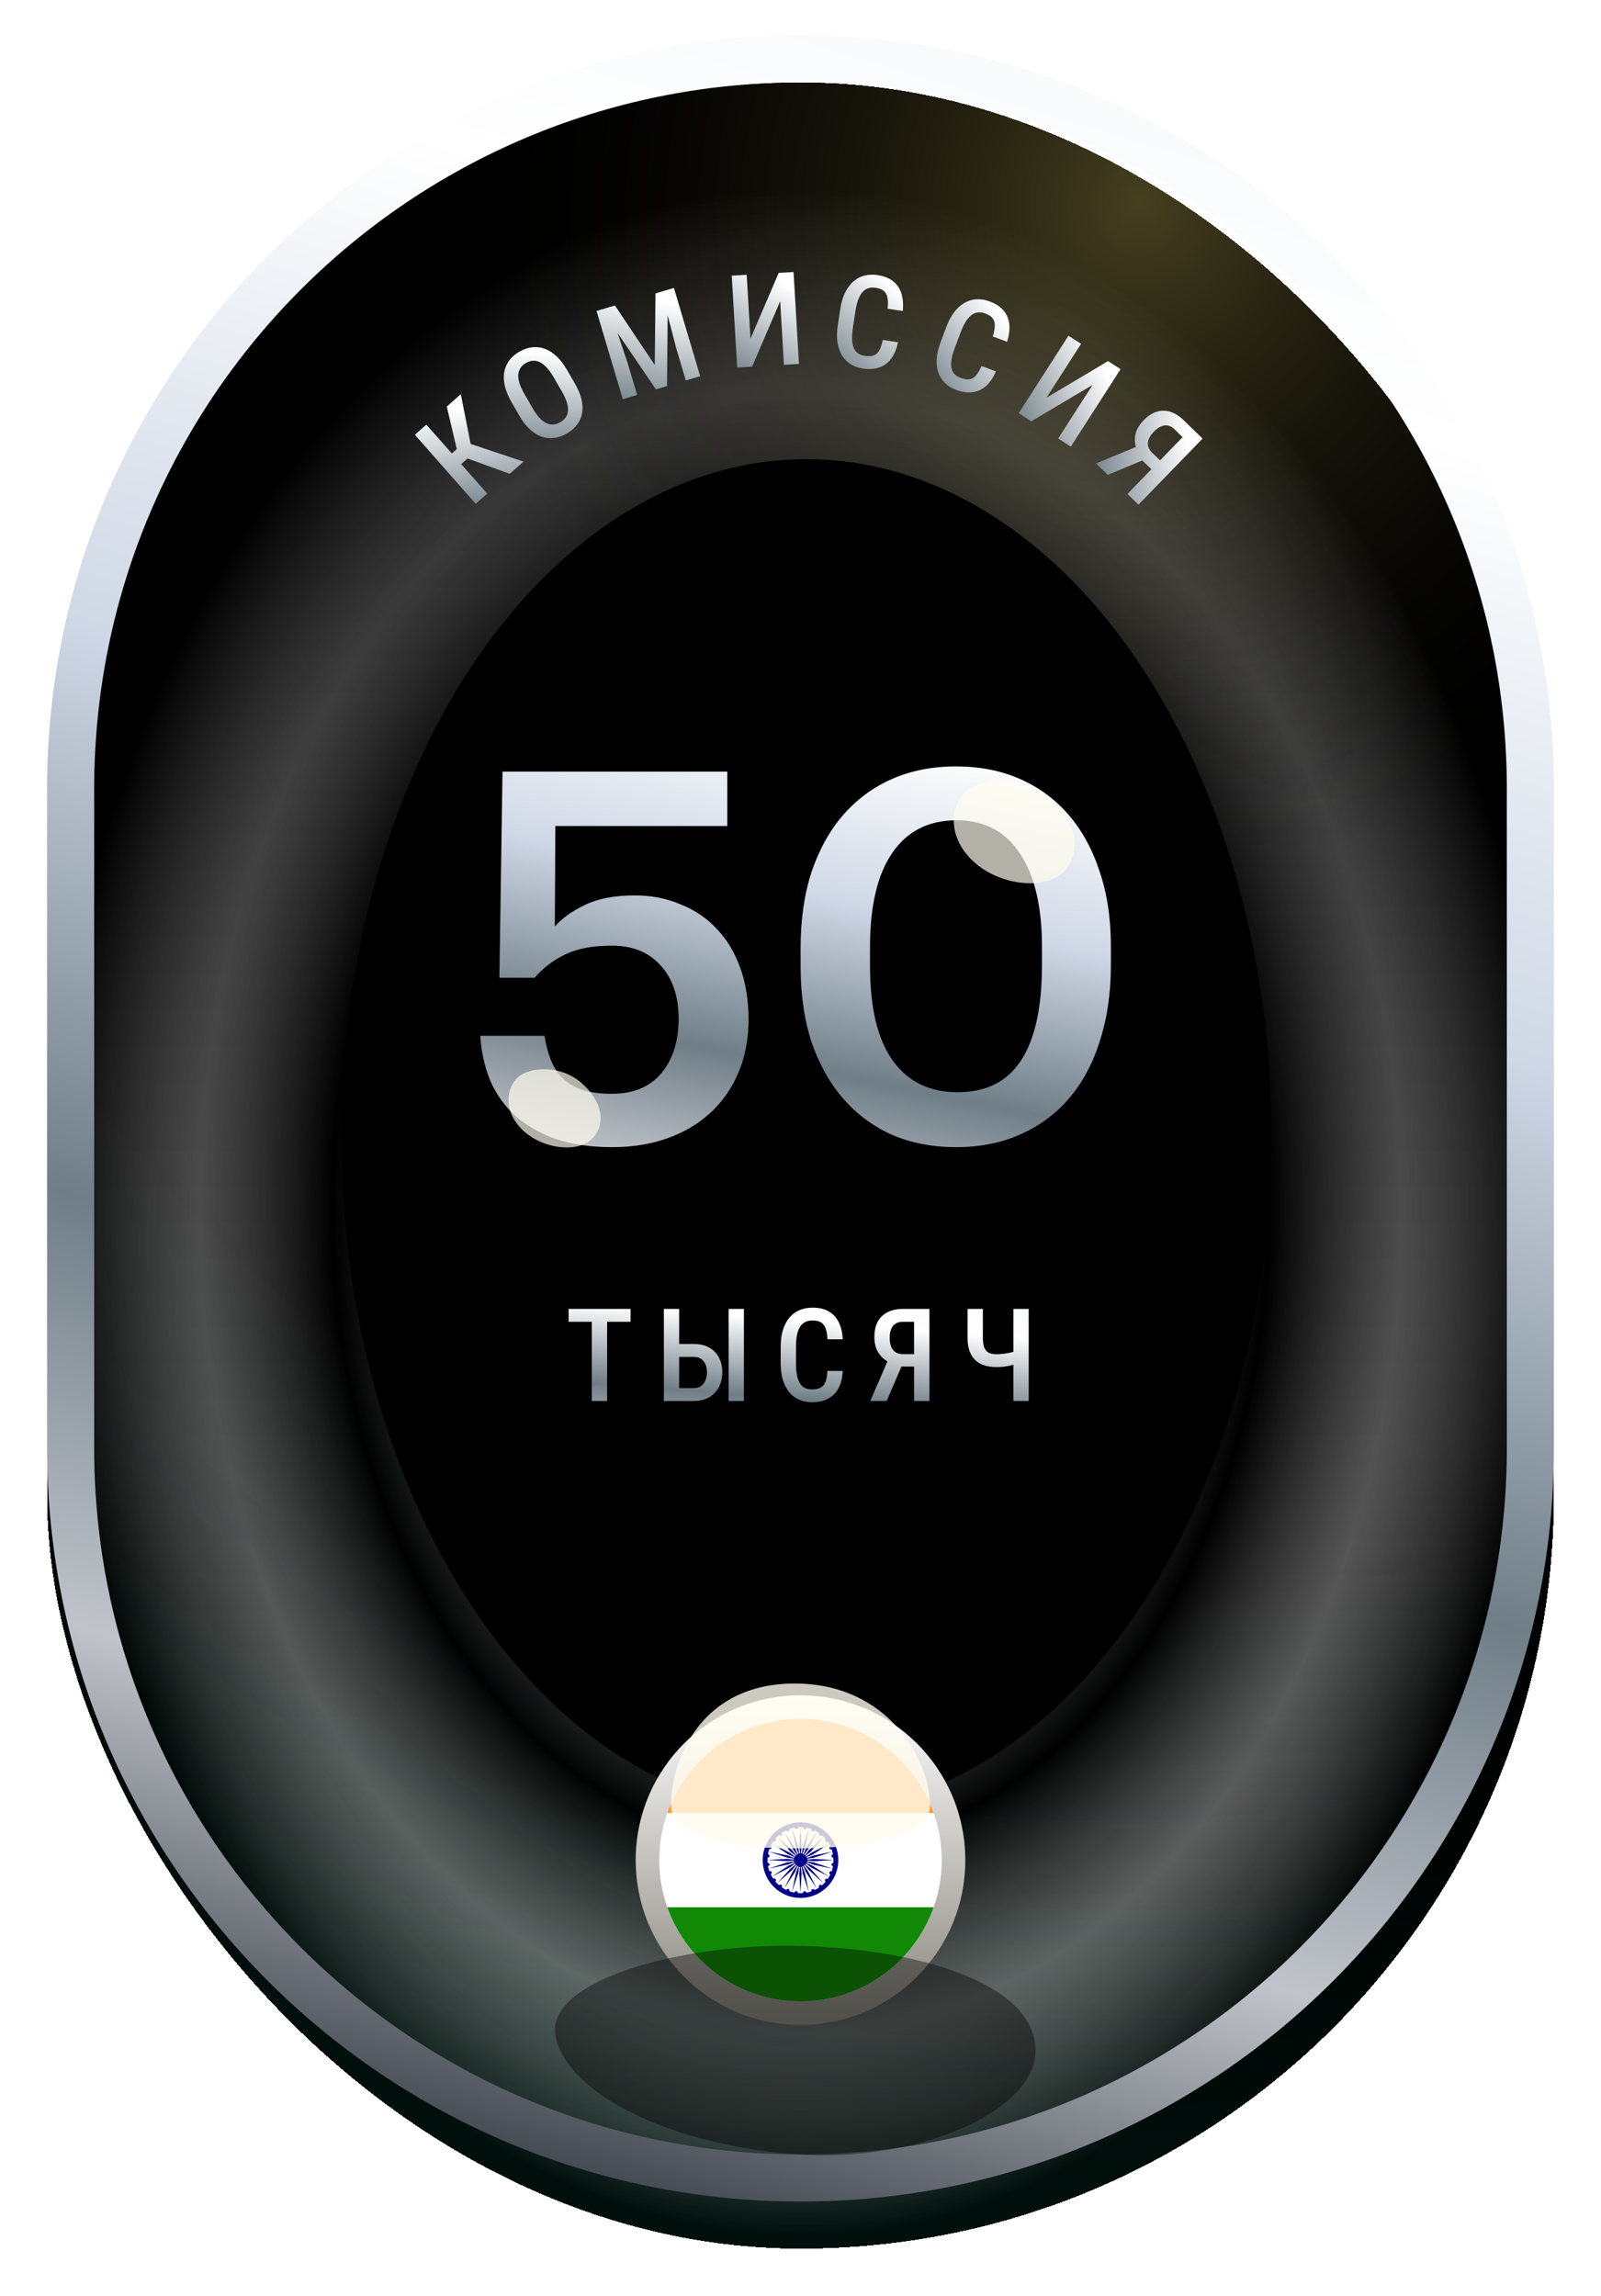 <svg width="136" height="195" viewBox="0 0 136 195" fill="none" xmlns="http://www.w3.org/2000/svg">
<g filter="url(#filter0_d_6897_101954)">
<rect x="4" y="3" width="128" height="184" rx="64" fill="url(#paint0_angular_6897_101954)" style="mix-blend-mode:screen" shape-rendering="crispEdges"/>
<rect x="4" y="3" width="128" height="184" rx="64" fill="url(#paint1_linear_6897_101954)" shape-rendering="crispEdges"/>
<rect x="4" y="3" width="128" height="184" rx="64" fill="url(#paint2_radial_6897_101954)" shape-rendering="crispEdges"/>
</g>
<g filter="url(#filter1_d_6897_101954)">
<path fill-rule="evenodd" clip-rule="evenodd" d="M128 123V67C128 33.863 101.137 7 68 7C34.863 7 8 33.863 8 67V123C8 156.137 34.863 183 68 183C101.137 183 128 156.137 128 123ZM68 3C32.654 3 4 31.654 4 67V123C4 158.346 32.654 187 68 187C103.346 187 132 158.346 132 123V67C132 31.654 103.346 3 68 3Z" fill="url(#paint3_linear_6897_101954)"/>
</g>
<g filter="url(#filter2_d_6897_101954)">
<path d="M36.217 36.067L41.391 41.931L40.412 42.794L35.238 36.93L36.217 36.067ZM39.145 33.483L40.148 38.565L38.895 39.671L37.958 38.893L38.804 38.147L37.953 34.535L39.145 33.483ZM43.3 40.246L39.486 38.863L39.418 37.519L44.472 39.212L43.3 40.246Z" fill="url(#paint4_linear_6897_101954)"/>
<path d="M48.171 31.431L48.838 32.584C49.114 33.061 49.3 33.512 49.397 33.936C49.496 34.358 49.512 34.75 49.444 35.112C49.378 35.469 49.234 35.792 49.012 36.082C48.794 36.369 48.506 36.616 48.15 36.822C47.797 37.027 47.439 37.153 47.078 37.2C46.72 37.246 46.366 37.211 46.017 37.094C45.67 36.972 45.335 36.765 45.012 36.471C44.693 36.176 44.395 35.79 44.119 35.313L43.452 34.16C43.172 33.676 42.983 33.221 42.885 32.794C42.785 32.363 42.769 31.966 42.835 31.601C42.904 31.234 43.047 30.905 43.263 30.614C43.483 30.322 43.768 30.074 44.118 29.872C44.475 29.666 44.833 29.541 45.193 29.499C45.556 29.454 45.912 29.494 46.261 29.619C46.611 29.744 46.947 29.957 47.27 30.258C47.591 30.556 47.892 30.947 48.171 31.431ZM47.718 33.232L47.045 32.069C46.846 31.725 46.648 31.447 46.451 31.234C46.255 31.017 46.059 30.861 45.864 30.767C45.667 30.67 45.47 30.629 45.272 30.644C45.075 30.654 44.876 30.718 44.675 30.834C44.479 30.947 44.327 31.087 44.217 31.254C44.108 31.417 44.045 31.608 44.028 31.829C44.012 32.045 44.048 32.293 44.135 32.573C44.224 32.849 44.368 33.158 44.567 33.502L45.239 34.665C45.435 35.003 45.631 35.278 45.829 35.491C46.024 35.7 46.219 35.852 46.414 35.946C46.611 36.035 46.808 36.072 47.006 36.057C47.204 36.041 47.401 35.977 47.596 35.864C47.794 35.75 47.95 35.61 48.062 35.446C48.173 35.282 48.237 35.095 48.251 34.884C48.267 34.668 48.231 34.424 48.144 34.151C48.055 33.876 47.913 33.57 47.718 33.232Z" fill="url(#paint5_linear_6897_101954)"/>
<path d="M51.1 26.287L52.238 25.948L55.621 31.011L55.682 24.924L56.737 24.61L56.661 32.792L55.719 33.072L51.1 26.287ZM50.673 26.414L51.723 26.101L53.313 30.823L54.123 33.547L52.903 33.91L50.673 26.414ZM56.192 24.772L57.247 24.458L59.477 31.954L58.257 32.317L57.447 29.593L56.192 24.772Z" fill="url(#paint6_linear_6897_101954)"/>
<path d="M63.75 28.77L66.148 23.178L67.408 23.104L67.869 30.911L66.593 30.986L66.274 25.587L63.891 31.146L62.62 31.221L62.159 23.414L63.43 23.339L63.75 28.77Z" fill="url(#paint7_linear_6897_101954)"/>
<path d="M74.991 28.875L76.276 29.072C76.165 29.627 75.979 30.086 75.717 30.448C75.456 30.806 75.12 31.059 74.71 31.206C74.303 31.354 73.829 31.386 73.287 31.303C72.877 31.24 72.52 31.109 72.217 30.911C71.918 30.713 71.677 30.456 71.493 30.142C71.31 29.824 71.189 29.453 71.132 29.027C71.077 28.602 71.09 28.131 71.169 27.614L71.379 26.245C71.458 25.728 71.589 25.275 71.772 24.887C71.958 24.499 72.188 24.181 72.462 23.933C72.735 23.685 73.047 23.514 73.399 23.419C73.754 23.322 74.141 23.305 74.559 23.369C75.093 23.451 75.527 23.622 75.86 23.884C76.193 24.145 76.428 24.489 76.566 24.916C76.703 25.342 76.744 25.843 76.688 26.418L75.404 26.221C75.445 25.832 75.439 25.516 75.386 25.273C75.337 25.026 75.232 24.838 75.07 24.708C74.913 24.579 74.687 24.492 74.393 24.447C74.149 24.409 73.931 24.423 73.74 24.488C73.553 24.553 73.388 24.669 73.247 24.836C73.109 25 72.991 25.215 72.892 25.483C72.797 25.747 72.722 26.063 72.665 26.431L72.454 27.811C72.399 28.166 72.374 28.482 72.379 28.762C72.383 29.041 72.421 29.285 72.495 29.491C72.569 29.695 72.683 29.859 72.838 29.984C72.993 30.106 73.198 30.186 73.453 30.225C73.757 30.272 74.007 30.261 74.202 30.194C74.401 30.126 74.562 29.986 74.685 29.773C74.808 29.56 74.91 29.261 74.991 28.875Z" fill="url(#paint8_linear_6897_101954)"/>
<path d="M83.38 31.089L84.597 31.546C84.375 32.067 84.098 32.477 83.768 32.778C83.438 33.075 83.058 33.253 82.626 33.313C82.198 33.374 81.727 33.309 81.214 33.116C80.825 32.97 80.503 32.769 80.247 32.512C79.995 32.257 79.811 31.957 79.696 31.611C79.582 31.263 79.541 30.874 79.571 30.446C79.605 30.019 79.714 29.561 79.898 29.071L80.385 27.774C80.568 27.284 80.79 26.868 81.048 26.525C81.31 26.184 81.6 25.92 81.919 25.733C82.238 25.547 82.579 25.444 82.942 25.423C83.31 25.401 83.692 25.463 84.087 25.612C84.593 25.802 84.983 26.059 85.255 26.383C85.527 26.707 85.687 27.092 85.734 27.538C85.781 27.984 85.718 28.482 85.546 29.033L84.329 28.577C84.449 28.205 84.508 27.894 84.506 27.645C84.509 27.394 84.444 27.188 84.313 27.028C84.185 26.869 83.982 26.737 83.704 26.633C83.473 26.546 83.257 26.515 83.057 26.539C82.86 26.564 82.675 26.644 82.502 26.778C82.334 26.91 82.174 27.097 82.022 27.338C81.875 27.578 81.736 27.872 81.605 28.22L81.115 29.528C80.989 29.863 80.899 30.168 80.846 30.442C80.793 30.717 80.781 30.963 80.81 31.18C80.841 31.395 80.919 31.579 81.044 31.733C81.171 31.884 81.356 32.005 81.597 32.095C81.885 32.203 82.132 32.244 82.337 32.218C82.545 32.193 82.731 32.089 82.896 31.906C83.06 31.723 83.222 31.45 83.38 31.089Z" fill="url(#paint9_linear_6897_101954)"/>
<path d="M88.894 33.782L94.125 30.674L95.187 31.356L90.962 37.937L89.887 37.246L92.808 32.695L87.609 35.784L86.537 35.096L90.762 28.515L91.833 29.203L88.894 33.782Z" fill="url(#paint10_linear_6897_101954)"/>
<path d="M98.073 40.119L96.897 38.978L96.673 38.453C96.441 37.963 96.359 37.487 96.428 37.025C96.497 36.563 96.734 36.124 97.138 35.708C97.497 35.338 97.87 35.093 98.255 34.973C98.644 34.856 99.031 34.858 99.418 34.979C99.807 35.103 100.179 35.336 100.533 35.681L102.156 37.256L96.707 42.866L95.771 41.957L100.456 37.133L99.77 36.467C99.498 36.202 99.211 36.094 98.911 36.141C98.612 36.186 98.316 36.36 98.022 36.663C97.817 36.874 97.672 37.083 97.587 37.289C97.504 37.498 97.485 37.702 97.531 37.901C97.579 38.098 97.696 38.286 97.881 38.466L98.806 39.364L98.073 40.119ZM97.644 38.857L94.103 40.337L93.101 39.364L96.657 37.899L97.644 38.857Z" fill="url(#paint11_linear_6897_101954)"/>
</g>
<g filter="url(#filter3_f_6897_101954)">
<ellipse cx="68.5" cy="96.5" rx="39.5" ry="57.5" fill="black"/>
</g>
<g filter="url(#filter4_d_6897_101954)">
<path d="M52.015 97.44C50.167 97.44 48.553 97.205 47.175 96.736C45.825 96.237 44.681 95.577 43.743 94.756C42.833 93.905 42.129 92.908 41.631 91.764C41.161 90.591 40.883 89.329 40.795 87.98H46.251C46.368 88.713 46.544 89.388 46.779 90.004C47.013 90.591 47.336 91.104 47.747 91.544C48.187 91.984 48.744 92.321 49.419 92.556C50.093 92.791 50.944 92.908 51.971 92.908C53.789 92.908 55.183 92.336 56.151 91.192C57.148 90.019 57.647 88.464 57.647 86.528C57.647 84.621 57.133 83.111 56.107 81.996C55.109 80.881 53.731 80.324 51.971 80.324C50.357 80.324 49.037 80.573 48.011 81.072C46.984 81.571 46.119 82.231 45.415 83.052H42.423L42.687 65.54H61.783V70.16H47.175L47.131 78.696C47.747 77.992 48.612 77.376 49.727 76.848C50.841 76.32 52.235 76.056 53.907 76.056C55.315 76.056 56.605 76.305 57.779 76.804C58.981 77.273 60.008 77.963 60.859 78.872C61.739 79.781 62.413 80.896 62.883 82.216C63.352 83.507 63.587 84.973 63.587 86.616C63.587 88.288 63.293 89.799 62.707 91.148C62.149 92.468 61.357 93.597 60.331 94.536C59.304 95.475 58.087 96.193 56.679 96.692C55.271 97.191 53.716 97.44 52.015 97.44ZM81.341 92.776C83.776 92.776 85.58 91.867 86.753 90.048C87.927 88.229 88.513 85.531 88.513 81.952V80.412C88.513 77.039 87.897 74.413 86.665 72.536C85.433 70.629 83.629 69.676 81.253 69.676C78.877 69.676 77.059 70.6 75.797 72.448C74.536 74.267 73.905 76.936 73.905 80.456V82.04C73.905 85.619 74.551 88.303 75.841 90.092C77.132 91.881 78.965 92.776 81.341 92.776ZM81.209 97.44C79.215 97.44 77.396 97.088 75.753 96.384C74.14 95.651 72.761 94.624 71.617 93.304C70.473 91.984 69.579 90.385 68.933 88.508C68.317 86.601 68.009 84.46 68.009 82.084V80.5C68.009 78.124 68.317 75.983 68.933 74.076C69.579 72.169 70.473 70.556 71.617 69.236C72.791 67.887 74.184 66.86 75.797 66.156C77.411 65.452 79.215 65.1 81.209 65.1C83.204 65.1 85.008 65.452 86.621 66.156C88.235 66.86 89.613 67.872 90.757 69.192C91.901 70.512 92.781 72.111 93.397 73.988C94.043 75.865 94.365 77.992 94.365 80.368V81.952C94.365 84.328 94.057 86.469 93.441 88.376C92.855 90.283 91.989 91.911 90.845 93.26C89.731 94.58 88.352 95.607 86.709 96.34C85.096 97.073 83.263 97.44 81.209 97.44Z" fill="url(#paint12_linear_6897_101954)"/>
</g>
<g filter="url(#filter5_d_6897_101954)">
<path d="M51.572 111.18V119H50.272V111.18H51.572ZM53.564 111.18V112.275H48.3V111.18H53.564ZM57.322 114.161H58.939C59.444 114.161 59.877 114.261 60.239 114.461C60.6 114.662 60.876 114.941 61.066 115.299C61.259 115.657 61.356 116.078 61.356 116.562C61.356 116.92 61.3 117.247 61.189 117.544C61.082 117.842 60.923 118.099 60.711 118.318C60.504 118.536 60.251 118.705 59.954 118.823C59.657 118.941 59.319 119 58.939 119H56.393V111.18H57.693V117.91H58.939C59.197 117.91 59.406 117.847 59.567 117.722C59.732 117.593 59.854 117.426 59.933 117.222C60.015 117.014 60.056 116.791 60.056 116.551C60.056 116.311 60.015 116.094 59.933 115.901C59.854 115.704 59.732 115.548 59.567 115.434C59.406 115.315 59.197 115.256 58.939 115.256H57.322V114.161ZM63.193 111.18V119H61.893V111.18H63.193ZM70.286 116.449H71.586C71.561 117.014 71.447 117.496 71.242 117.894C71.038 118.287 70.745 118.588 70.362 118.796C69.982 119.004 69.518 119.107 68.97 119.107C68.555 119.107 68.183 119.032 67.853 118.882C67.527 118.731 67.25 118.515 67.021 118.232C66.792 117.945 66.616 117.596 66.494 117.185C66.376 116.773 66.317 116.306 66.317 115.783V114.397C66.317 113.874 66.378 113.407 66.5 112.995C66.625 112.583 66.804 112.234 67.037 111.948C67.27 111.661 67.552 111.445 67.885 111.298C68.222 111.147 68.602 111.072 69.024 111.072C69.565 111.072 70.02 111.176 70.388 111.384C70.757 111.591 71.042 111.896 71.242 112.297C71.443 112.698 71.559 113.187 71.591 113.763H70.292C70.274 113.373 70.22 113.061 70.131 112.829C70.045 112.592 69.912 112.422 69.733 112.318C69.558 112.215 69.321 112.163 69.024 112.163C68.777 112.163 68.564 112.209 68.385 112.302C68.21 112.395 68.064 112.535 67.95 112.721C67.839 112.904 67.755 113.135 67.698 113.414C67.644 113.69 67.617 114.014 67.617 114.386V115.783C67.617 116.141 67.64 116.458 67.687 116.733C67.733 117.009 67.808 117.244 67.912 117.437C68.016 117.627 68.154 117.772 68.326 117.872C68.498 117.969 68.713 118.017 68.97 118.017C69.278 118.017 69.524 117.969 69.706 117.872C69.892 117.775 70.03 117.612 70.12 117.383C70.209 117.154 70.265 116.843 70.286 116.449ZM78.019 116.078H76.381L75.855 115.858C75.346 115.668 74.956 115.383 74.684 115.004C74.411 114.624 74.275 114.145 74.275 113.564C74.275 113.049 74.372 112.614 74.565 112.259C74.762 111.905 75.042 111.636 75.403 111.454C75.769 111.271 76.198 111.18 76.692 111.18H78.954V119H77.648V112.275H76.692C76.313 112.275 76.032 112.397 75.849 112.641C75.666 112.881 75.575 113.212 75.575 113.634C75.575 113.928 75.616 114.179 75.699 114.386C75.785 114.594 75.913 114.753 76.085 114.864C76.257 114.972 76.472 115.025 76.73 115.025H78.019V116.078ZM76.832 115.471L75.323 119H73.926L75.457 115.471H76.832ZM82.191 111.18H83.49V113.602C83.49 113.971 83.532 114.259 83.614 114.467C83.7 114.674 83.829 114.821 84.001 114.907C84.173 114.99 84.387 115.031 84.645 115.031C84.778 115.031 84.919 115.024 85.07 115.009C85.224 114.995 85.377 114.975 85.531 114.95C85.689 114.922 85.838 114.889 85.977 114.854C86.121 114.814 86.249 114.773 86.364 114.73V115.82C86.253 115.863 86.129 115.904 85.993 115.944C85.857 115.983 85.714 116.017 85.564 116.046C85.417 116.071 85.265 116.091 85.107 116.105C84.953 116.116 84.799 116.121 84.645 116.121C84.144 116.121 83.709 116.037 83.34 115.869C82.975 115.697 82.692 115.425 82.491 115.052C82.291 114.68 82.191 114.196 82.191 113.602V111.18ZM86.085 111.18H87.385V119H86.085V111.18Z" fill="url(#paint13_linear_6897_101954)"/>
</g>
<g filter="url(#filter6_d_6897_101954)">
<circle cx="68" cy="157" r="14" fill="url(#paint14_linear_6897_101954)"/>
</g>
<g clip-path="url(#clip0_6897_101954)" filter="url(#filter7_i_6897_101954)">
<path d="M80 157C80 158.402 79.756 159.747 79.316 161.003C77.661 165.658 73.217 169 68 169C62.783 169 58.339 165.658 56.684 161.003C56.244 159.747 56 158.402 56 157C56 155.599 56.244 154.253 56.684 152.997C58.339 148.342 62.783 145 68 145C73.217 145 77.661 148.342 79.316 152.997C79.756 154.253 80 155.599 80 157Z" fill="white"/>
<path d="M79.316 152.997H56.684C58.339 148.342 62.783 145 68 145C73.217 145 77.661 148.342 79.316 152.997Z" fill="#FF9933"/>
<path d="M79.316 161.003C77.661 165.658 73.217 169 68 169C62.783 169 58.339 165.658 56.684 161.003H79.316Z" fill="#128807"/>
<path d="M68.427 157.361L68.436 157.357L68.441 157.352L68.45 157.342C68.455 157.338 68.455 157.333 68.455 157.333L68.464 157.324L68.469 157.319C68.469 157.319 68.473 157.314 68.478 157.31L68.483 157.305L68.919 157.638L70.433 158.402L69.017 157.469L68.516 157.258L68.52 157.253L68.525 157.244C68.525 157.244 68.53 157.239 68.53 157.235L68.534 157.225C68.534 157.225 68.539 157.221 68.539 157.216L68.544 157.207L68.548 157.197L68.553 157.188L68.558 157.178C68.558 157.174 68.558 157.174 68.558 157.174L69.064 157.38L70.723 157.727L69.116 157.192L68.577 157.117L68.581 157.113V157.103C68.581 157.099 68.586 157.099 68.586 157.099V157.089L68.591 157.08C68.591 157.075 68.591 157.075 68.591 157.075L68.595 157.066V157.047C68.595 157.042 68.595 157.038 68.595 157.038V157.028L69.139 157.094L70.831 156.996L69.139 156.897L68.595 156.963V156.958C68.595 156.953 68.595 156.949 68.595 156.949V156.939L68.591 156.93C68.591 156.925 68.591 156.925 68.591 156.925L68.586 156.911V156.907C68.586 156.902 68.581 156.897 68.581 156.897V156.888L68.577 156.878L69.116 156.803L70.723 156.274L69.064 156.621L68.558 156.827V156.822L68.553 156.813L68.548 156.803C68.548 156.799 68.548 156.799 68.548 156.799L68.544 156.789C68.539 156.785 68.539 156.78 68.539 156.78C68.534 156.775 68.534 156.771 68.534 156.771L68.53 156.761L68.525 156.752L68.52 156.747L69.022 156.536L70.438 155.608L68.923 156.372L68.487 156.7C68.487 156.696 68.483 156.696 68.483 156.696L68.473 156.686L68.469 156.677L68.464 156.672C68.459 156.667 68.459 156.667 68.459 156.667L68.45 156.658L68.445 156.653C68.445 156.653 68.441 156.649 68.436 156.644L68.431 156.635L68.427 156.63L68.858 156.297L69.987 155.032L68.713 156.157L68.375 156.588L68.37 156.583L68.361 156.578L68.356 156.574C68.352 156.569 68.352 156.569 68.352 156.569L68.342 156.56L68.333 156.55L68.328 156.546L68.319 156.541L68.309 156.536L68.305 156.532L68.633 156.096L69.397 154.582L68.464 155.997L68.253 156.499L68.248 156.494C68.244 156.494 68.244 156.489 68.244 156.489L68.234 156.485L68.225 156.48L68.216 156.475L68.206 156.471L68.197 156.466L68.188 156.461L68.178 156.457L68.169 156.452L68.375 155.946L68.722 154.286L68.192 155.894L68.117 156.433H68.112C68.108 156.428 68.103 156.428 68.103 156.428L68.094 156.424C68.094 156.424 68.089 156.424 68.084 156.424L68.075 156.419H68.066H68.061L68.052 156.414H68.042C68.042 156.414 68.037 156.414 68.033 156.414L68.098 155.875L68 154.183L67.902 155.875L67.967 156.414H67.963H67.953L67.944 156.419H67.934H67.925L67.916 156.424H67.906L67.897 156.428C67.897 156.428 67.892 156.428 67.888 156.433H67.883L67.808 155.894L67.278 154.286L67.625 155.946L67.831 156.452L67.822 156.457L67.812 156.461L67.803 156.466L67.794 156.471C67.794 156.471 67.789 156.475 67.784 156.475L67.775 156.48L67.766 156.485L67.761 156.489C67.756 156.494 67.752 156.494 67.752 156.494L67.742 156.499L67.531 155.997L66.603 154.582L67.367 156.096L67.695 156.532C67.691 156.536 67.691 156.536 67.691 156.536L67.681 156.546C67.677 156.546 67.677 156.55 67.677 156.55L67.667 156.555L67.658 156.564L67.648 156.569L67.644 156.574L67.639 156.578L67.63 156.583L67.625 156.588L67.287 156.157L66.027 155.027L67.156 156.292L67.588 156.625L67.583 156.63L67.578 156.639C67.573 156.644 67.573 156.644 67.573 156.644L67.569 156.653L67.559 156.663C67.559 156.663 67.555 156.667 67.555 156.672L67.55 156.677L67.545 156.686L67.536 156.696L67.531 156.7L67.095 156.372L65.581 155.608L66.997 156.536L67.498 156.747C67.498 156.752 67.494 156.752 67.494 156.752L67.489 156.761L67.484 156.771L67.48 156.775L67.475 156.785L67.47 156.794L67.466 156.799L67.461 156.808L67.456 156.817V156.822L66.95 156.616L65.291 156.269L66.903 156.799L67.442 156.874L67.438 156.883V156.892L67.433 156.902V156.907L67.428 156.916V156.925L67.423 156.935V156.944C67.423 156.944 67.423 156.949 67.423 156.953V156.958L66.88 156.892L65.188 156.991L66.88 157.089L67.423 157.024V157.033C67.423 157.033 67.423 157.038 67.423 157.042V157.052L67.428 157.057V157.066L67.433 157.075V157.085C67.433 157.085 67.438 157.089 67.438 157.094V157.103L67.442 157.108L66.903 157.183L65.291 157.717L66.95 157.371L67.456 157.164C67.456 157.164 67.456 157.169 67.456 157.174L67.461 157.183L67.466 157.192L67.47 157.202C67.47 157.207 67.475 157.207 67.475 157.207L67.48 157.221L67.484 157.23C67.484 157.235 67.489 157.235 67.489 157.235L67.494 157.244L67.498 157.249L66.997 157.46L65.581 158.392L67.095 157.628L67.531 157.296L67.536 157.3C67.541 157.305 67.541 157.31 67.541 157.31L67.545 157.319C67.55 157.324 67.55 157.324 67.55 157.324C67.55 157.324 67.555 157.328 67.559 157.333L67.569 157.342L67.573 157.347C67.573 157.347 67.578 157.352 67.583 157.352C67.583 157.352 67.588 157.357 67.588 157.361L67.592 157.366L67.161 157.703L66.031 158.964L67.292 157.839L67.63 157.408C67.634 157.408 67.634 157.413 67.634 157.413C67.639 157.417 67.644 157.417 67.644 157.417L67.653 157.427L67.658 157.432L67.667 157.441L67.677 157.446L67.681 157.45C67.681 157.45 67.686 157.455 67.691 157.455L67.7 157.46L67.705 157.464L67.377 157.9L66.612 159.414L67.541 157.999L67.752 157.497L67.756 157.502C67.761 157.507 67.766 157.507 67.766 157.507L67.77 157.511L67.78 157.516L67.789 157.521C67.794 157.525 67.794 157.525 67.794 157.525L67.803 157.53L67.812 157.535C67.812 157.535 67.817 157.539 67.822 157.539L67.831 157.544L67.625 158.05L67.278 159.71L67.808 158.102L67.883 157.563L67.888 157.567H67.897L67.906 157.572H67.916L67.925 157.577H67.934C67.939 157.582 67.939 157.582 67.939 157.582H67.948H67.958H67.963L67.897 158.125L67.995 159.817L68.094 158.125L68.028 157.582C68.033 157.582 68.033 157.582 68.033 157.582H68.042H68.052C68.052 157.582 68.056 157.582 68.056 157.577H68.066L68.075 157.572C68.08 157.572 68.08 157.572 68.08 157.572L68.089 157.567H68.098L68.103 157.563L68.178 158.102L68.708 159.71L68.361 158.05L68.155 157.544L68.164 157.539C68.169 157.535 68.169 157.535 68.169 157.535L68.178 157.53L68.188 157.525L68.197 157.521L68.206 157.516L68.216 157.511L68.22 157.507L68.23 157.502L68.234 157.497L68.445 157.999L69.378 159.414L68.614 157.9L68.286 157.464L68.291 157.46L68.3 157.455L68.309 157.45C68.314 157.446 68.314 157.446 68.314 157.446L68.323 157.436L68.333 157.427L68.338 157.422L68.342 157.417C68.342 157.417 68.347 157.413 68.352 157.408L68.356 157.403L68.694 157.835L69.955 158.96L68.844 157.713L68.412 157.375L68.417 157.371C68.422 157.366 68.427 157.366 68.427 157.361Z" fill="#000088"/>
<path d="M68 153.789C66.223 153.789 64.789 155.228 64.789 157C64.789 158.772 66.228 160.211 68 160.211C69.772 160.211 71.211 158.772 71.211 157C71.211 155.228 69.777 153.789 68 153.789ZM70.742 157.516L70.761 157.521C70.733 157.671 70.695 157.816 70.644 157.956C70.578 157.928 70.498 157.952 70.466 158.013C70.423 158.083 70.447 158.167 70.517 158.21C70.517 158.21 70.531 158.214 70.536 158.219C70.47 158.355 70.395 158.486 70.311 158.608C70.255 158.561 70.17 158.566 70.119 158.617C70.067 158.669 70.067 158.763 70.119 158.819C70.119 158.819 70.128 158.828 70.133 158.833C70.034 158.95 69.927 159.053 69.814 159.152C69.772 159.096 69.692 159.077 69.627 159.114C69.561 159.156 69.533 159.241 69.575 159.306C69.58 159.316 69.584 159.316 69.584 159.316C69.463 159.41 69.336 159.485 69.195 159.546C69.172 159.48 69.097 159.442 69.027 159.461C68.952 159.485 68.905 159.56 68.928 159.635L68.933 159.653C68.792 159.7 68.647 159.742 68.497 159.771C68.487 159.696 68.431 159.644 68.356 159.644C68.277 159.644 68.216 159.705 68.216 159.785L68.22 159.803C68.145 159.808 68.075 159.813 68 159.813C67.92 159.813 67.845 159.808 67.77 159.803C67.78 159.728 67.737 159.663 67.667 159.644C67.588 159.621 67.513 159.667 67.494 159.742L67.489 159.761C67.339 159.733 67.194 159.696 67.053 159.644C67.081 159.578 67.058 159.503 66.997 159.466C66.927 159.424 66.842 159.452 66.805 159.517C66.8 159.522 66.795 159.531 66.795 159.531C66.659 159.471 66.528 159.396 66.406 159.311C66.448 159.255 66.448 159.175 66.397 159.119C66.341 159.067 66.252 159.067 66.191 159.119C66.191 159.119 66.181 159.128 66.181 159.133C66.069 159.035 65.961 158.927 65.862 158.814C65.919 158.772 65.938 158.692 65.9 158.631C65.858 158.561 65.773 158.538 65.708 158.58C65.698 158.585 65.698 158.589 65.698 158.589C65.605 158.472 65.534 158.341 65.469 158.2C65.534 158.177 65.572 158.102 65.553 158.031C65.534 157.956 65.455 157.91 65.38 157.933C65.37 157.933 65.366 157.938 65.356 157.938C65.309 157.797 65.267 157.652 65.239 157.506C65.314 157.497 65.37 157.441 65.37 157.366C65.37 157.286 65.305 157.225 65.225 157.225C65.225 157.225 65.216 157.225 65.206 157.23C65.202 157.155 65.197 157.085 65.197 157.01C65.197 156.93 65.202 156.855 65.206 156.78C65.277 156.789 65.347 156.747 65.366 156.677C65.384 156.597 65.338 156.522 65.263 156.503L65.234 156.485C65.263 156.335 65.3 156.189 65.352 156.053C65.417 156.081 65.497 156.058 65.53 155.992C65.572 155.927 65.544 155.838 65.478 155.8L65.459 155.791C65.525 155.655 65.6 155.528 65.684 155.402C65.741 155.444 65.825 155.444 65.877 155.392C65.928 155.336 65.928 155.247 65.877 155.191C65.872 155.186 65.867 155.181 65.867 155.181C65.961 155.06 66.069 154.956 66.181 154.858C66.223 154.914 66.303 154.933 66.369 154.896C66.434 154.858 66.463 154.769 66.42 154.703L66.411 154.689C66.533 154.605 66.664 154.53 66.8 154.464C66.823 154.53 66.898 154.567 66.969 154.549C67.044 154.525 67.091 154.45 67.067 154.375C67.067 154.375 67.062 154.361 67.062 154.352C67.203 154.305 67.348 154.263 67.498 154.239C67.508 154.31 67.564 154.366 67.639 154.366C67.719 154.366 67.78 154.3 67.78 154.225C67.78 154.216 67.78 154.211 67.78 154.211C67.85 154.197 67.92 154.197 67.995 154.197C68.075 154.197 68.15 154.202 68.23 154.206C68.22 154.277 68.263 154.342 68.333 154.366C68.412 154.385 68.487 154.338 68.506 154.263C68.506 154.263 68.511 154.249 68.511 154.244C68.661 154.272 68.806 154.31 68.947 154.361C68.919 154.427 68.942 154.506 69.003 154.544C69.073 154.581 69.158 154.558 69.195 154.492L69.205 154.474C69.341 154.539 69.472 154.614 69.594 154.703C69.547 154.755 69.552 154.839 69.603 154.891C69.659 154.947 69.753 154.947 69.805 154.891L69.819 154.877C69.931 154.975 70.039 155.083 70.138 155.196C70.081 155.238 70.062 155.317 70.1 155.383C70.142 155.449 70.227 155.477 70.292 155.435L70.306 155.425C70.391 155.547 70.466 155.678 70.531 155.814C70.466 155.842 70.428 155.913 70.447 155.983C70.47 156.058 70.545 156.105 70.62 156.086L70.639 156.077C70.686 156.217 70.728 156.363 70.756 156.513C70.681 156.522 70.63 156.578 70.63 156.653C70.63 156.733 70.691 156.794 70.77 156.794H70.789C70.794 156.864 70.798 156.935 70.798 157.01C70.798 157.089 70.794 157.164 70.789 157.244C70.714 157.235 70.648 157.277 70.63 157.347C70.62 157.413 70.667 157.492 70.742 157.516Z" fill="#000088"/>
</g>
<g filter="url(#filter8_f_6897_101954)">
<path d="M82.648 73.133C80.347 70.959 80.795 68.309 82.127 67.175C83.46 66.043 86.77 65.828 89.065 67.775C91.359 69.721 91.953 72.195 90.468 73.925C88.983 75.654 84.95 75.307 82.648 73.133Z" fill="#FFFCEE" fill-opacity="0.7"/>
</g>
<g filter="url(#filter9_f_6897_101954)">
<path d="M44.432 96.021C42.676 94.362 43.018 92.34 44.035 91.475C45.051 90.611 47.577 90.447 49.328 91.932C51.08 93.417 51.532 95.306 50.399 96.625C49.266 97.945 46.189 97.68 44.432 96.021Z" fill="#FFFCEE" fill-opacity="0.7"/>
</g>
<g filter="url(#filter10_f_6897_101954)">
<path d="M67.652 182.988C57.149 182.235 48.261 177.948 47.204 173.028C46.147 168.107 58.4 164.953 68.365 165.292C78.329 165.63 87.55 168.498 87.954 173.841C88.358 179.184 78.155 183.74 67.652 182.988Z" fill="black" fill-opacity="0.4"/>
</g>
<g opacity="0.8" filter="url(#filter11_f_6897_101954)">
<path d="M67.5 157C67.5 157 57 157.26 57 153.394C57 149.528 59.5 143 67.5 143C75.5 143 79 149.528 79 153.394C79 157.26 67.5 157 67.5 157Z" fill="#FFFCEE"/>
</g>
<defs>
<filter id="filter0_d_6897_101954" x="0" y="3" width="136" height="192" filterUnits="userSpaceOnUse" color-interpolation-filters="sRGB">
<feFlood flood-opacity="0" result="BackgroundImageFix"/>
<feColorMatrix in="SourceAlpha" type="matrix" values="0 0 0 0 0 0 0 0 0 0 0 0 0 0 0 0 0 0 127 0" result="hardAlpha"/>
<feOffset dy="4"/>
<feGaussianBlur stdDeviation="2"/>
<feComposite in2="hardAlpha" operator="out"/>
<feColorMatrix type="matrix" values="0 0 0 0 0 0 0 0 0 0 0 0 0 0 0 0 0 0 0.25 0"/>
<feBlend mode="normal" in2="BackgroundImageFix" result="effect1_dropShadow_6897_101954"/>
<feBlend mode="normal" in="SourceGraphic" in2="effect1_dropShadow_6897_101954" result="shape"/>
</filter>
<filter id="filter1_d_6897_101954" x="1" y="0" width="134" height="190" filterUnits="userSpaceOnUse" color-interpolation-filters="sRGB">
<feFlood flood-opacity="0" result="BackgroundImageFix"/>
<feColorMatrix in="SourceAlpha" type="matrix" values="0 0 0 0 0 0 0 0 0 0 0 0 0 0 0 0 0 0 127 0" result="hardAlpha"/>
<feOffset/>
<feGaussianBlur stdDeviation="1.5"/>
<feComposite in2="hardAlpha" operator="out"/>
<feColorMatrix type="matrix" values="0 0 0 0 0.355 0 0 0 0 0.368 0 0 0 0 0.388 0 0 0 0.55 0"/>
<feBlend mode="normal" in2="BackgroundImageFix" result="effect1_dropShadow_6897_101954"/>
<feBlend mode="normal" in="SourceGraphic" in2="effect1_dropShadow_6897_101954" result="shape"/>
</filter>
<filter id="filter2_d_6897_101954" x="32.238" y="20.104" width="72.917" height="25.762" filterUnits="userSpaceOnUse" color-interpolation-filters="sRGB">
<feFlood flood-opacity="0" result="BackgroundImageFix"/>
<feColorMatrix in="SourceAlpha" type="matrix" values="0 0 0 0 0 0 0 0 0 0 0 0 0 0 0 0 0 0 127 0" result="hardAlpha"/>
<feOffset/>
<feGaussianBlur stdDeviation="1.5"/>
<feComposite in2="hardAlpha" operator="out"/>
<feColorMatrix type="matrix" values="0 0 0 0 0.355 0 0 0 0 0.368 0 0 0 0 0.388 0 0 0 0.55 0"/>
<feBlend mode="normal" in2="BackgroundImageFix" result="effect1_dropShadow_6897_101954"/>
<feBlend mode="normal" in="SourceGraphic" in2="effect1_dropShadow_6897_101954" result="shape"/>
</filter>
<filter id="filter3_f_6897_101954" x="5" y="15" width="127" height="163" filterUnits="userSpaceOnUse" color-interpolation-filters="sRGB">
<feFlood flood-opacity="0" result="BackgroundImageFix"/>
<feBlend mode="normal" in="SourceGraphic" in2="BackgroundImageFix" result="shape"/>
<feGaussianBlur stdDeviation="12" result="effect1_foregroundBlur_6897_101954"/>
</filter>
<filter id="filter4_d_6897_101954" x="37.795" y="62.1" width="59.571" height="38.34" filterUnits="userSpaceOnUse" color-interpolation-filters="sRGB">
<feFlood flood-opacity="0" result="BackgroundImageFix"/>
<feColorMatrix in="SourceAlpha" type="matrix" values="0 0 0 0 0 0 0 0 0 0 0 0 0 0 0 0 0 0 127 0" result="hardAlpha"/>
<feOffset/>
<feGaussianBlur stdDeviation="1.5"/>
<feComposite in2="hardAlpha" operator="out"/>
<feColorMatrix type="matrix" values="0 0 0 0 0.355 0 0 0 0 0.368 0 0 0 0 0.388 0 0 0 0.55 0"/>
<feBlend mode="normal" in2="BackgroundImageFix" result="effect1_dropShadow_6897_101954"/>
<feBlend mode="normal" in="SourceGraphic" in2="effect1_dropShadow_6897_101954" result="shape"/>
</filter>
<filter id="filter5_d_6897_101954" x="45.3" y="108.072" width="45.084" height="14.035" filterUnits="userSpaceOnUse" color-interpolation-filters="sRGB">
<feFlood flood-opacity="0" result="BackgroundImageFix"/>
<feColorMatrix in="SourceAlpha" type="matrix" values="0 0 0 0 0 0 0 0 0 0 0 0 0 0 0 0 0 0 127 0" result="hardAlpha"/>
<feOffset/>
<feGaussianBlur stdDeviation="1.5"/>
<feComposite in2="hardAlpha" operator="out"/>
<feColorMatrix type="matrix" values="0 0 0 0 0.355 0 0 0 0 0.368 0 0 0 0 0.388 0 0 0 0.55 0"/>
<feBlend mode="normal" in2="BackgroundImageFix" result="effect1_dropShadow_6897_101954"/>
<feBlend mode="normal" in="SourceGraphic" in2="effect1_dropShadow_6897_101954" result="shape"/>
</filter>
<filter id="filter6_d_6897_101954" x="52" y="142" width="32" height="32" filterUnits="userSpaceOnUse" color-interpolation-filters="sRGB">
<feFlood flood-opacity="0" result="BackgroundImageFix"/>
<feColorMatrix in="SourceAlpha" type="matrix" values="0 0 0 0 0 0 0 0 0 0 0 0 0 0 0 0 0 0 127 0" result="hardAlpha"/>
<feOffset dy="1"/>
<feGaussianBlur stdDeviation="1"/>
<feComposite in2="hardAlpha" operator="out"/>
<feColorMatrix type="matrix" values="0 0 0 0 0.196 0 0 0 0 0.101 0 0 0 0 0.013 0 0 0 0.4 0"/>
<feBlend mode="normal" in2="BackgroundImageFix" result="effect1_dropShadow_6897_101954"/>
<feBlend mode="normal" in="SourceGraphic" in2="effect1_dropShadow_6897_101954" result="shape"/>
</filter>
<filter id="filter7_i_6897_101954" x="56" y="145" width="24" height="25" filterUnits="userSpaceOnUse" color-interpolation-filters="sRGB">
<feFlood flood-opacity="0" result="BackgroundImageFix"/>
<feBlend mode="normal" in="SourceGraphic" in2="BackgroundImageFix" result="shape"/>
<feColorMatrix in="SourceAlpha" type="matrix" values="0 0 0 0 0 0 0 0 0 0 0 0 0 0 0 0 0 0 127 0" result="hardAlpha"/>
<feOffset dy="1"/>
<feGaussianBlur stdDeviation="0.5"/>
<feComposite in2="hardAlpha" operator="arithmetic" k2="-1" k3="1"/>
<feColorMatrix type="matrix" values="0 0 0 0 0 0 0 0 0 0 0 0 0 0 0 0 0 0 0.15 0"/>
<feBlend mode="normal" in2="shape" result="effect1_innerShadow_6897_101954"/>
</filter>
<filter id="filter8_f_6897_101954" x="73.025" y="58.316" width="26.257" height="24.708" filterUnits="userSpaceOnUse" color-interpolation-filters="sRGB">
<feFlood flood-opacity="0" result="BackgroundImageFix"/>
<feBlend mode="normal" in="SourceGraphic" in2="BackgroundImageFix" result="shape"/>
<feGaussianBlur stdDeviation="4" result="effect1_foregroundBlur_6897_101954"/>
</filter>
<filter id="filter9_f_6897_101954" x="35.194" y="82.819" width="23.827" height="22.645" filterUnits="userSpaceOnUse" color-interpolation-filters="sRGB">
<feFlood flood-opacity="0" result="BackgroundImageFix"/>
<feBlend mode="normal" in="SourceGraphic" in2="BackgroundImageFix" result="shape"/>
<feGaussianBlur stdDeviation="4" result="effect1_foregroundBlur_6897_101954"/>
</filter>
<filter id="filter10_f_6897_101954" x="39.14" y="157.267" width="56.826" height="33.802" filterUnits="userSpaceOnUse" color-interpolation-filters="sRGB">
<feFlood flood-opacity="0" result="BackgroundImageFix"/>
<feBlend mode="normal" in="SourceGraphic" in2="BackgroundImageFix" result="shape"/>
<feGaussianBlur stdDeviation="4" result="effect1_foregroundBlur_6897_101954"/>
</filter>
<filter id="filter11_f_6897_101954" x="45" y="131" width="46" height="38.004" filterUnits="userSpaceOnUse" color-interpolation-filters="sRGB">
<feFlood flood-opacity="0" result="BackgroundImageFix"/>
<feBlend mode="normal" in="SourceGraphic" in2="BackgroundImageFix" result="shape"/>
<feGaussianBlur stdDeviation="6" result="effect1_foregroundBlur_6897_101954"/>
</filter>
<radialGradient id="paint0_angular_6897_101954" cx="0" cy="0" r="1" gradientUnits="userSpaceOnUse" gradientTransform="translate(68 99) rotate(90) scale(88 64)">
<stop offset="0.047" stop-color="white" stop-opacity="0.72"/>
<stop offset="0.245"/>
<stop offset="0.422" stop-color="white" stop-opacity="0.72"/>
<stop offset="0.625"/>
<stop offset="0.802" stop-color="white" stop-opacity="0.72"/>
<stop offset="1"/>
</radialGradient>
<linearGradient id="paint1_linear_6897_101954" x1="68" y1="11" x2="68" y2="187" gradientUnits="userSpaceOnUse">
<stop stop-opacity="0.82"/>
<stop offset="1" stop-opacity="0.59"/>
</linearGradient>
<radialGradient id="paint2_radial_6897_101954" cx="0" cy="0" r="1" gradientUnits="userSpaceOnUse" gradientTransform="translate(96.5 14) rotate(114.204) scale(168.295 161.438)">
<stop stop-color="#F9E372" stop-opacity="0.28"/>
<stop offset="0.351" stop-opacity="0"/>
<stop offset="0.635" stop-opacity="0"/>
<stop offset="1" stop-color="#00FDC0" stop-opacity="0.06"/>
</radialGradient>
<linearGradient id="paint3_linear_6897_101954" x1="102" y1="-8" x2="44" y2="184.5" gradientUnits="userSpaceOnUse">
<stop stop-color="#F1F5F8"/>
<stop offset="0.188" stop-color="white"/>
<stop offset="0.427" stop-color="#CFD8E6"/>
<stop offset="0.659" stop-color="#6F7E87"/>
<stop offset="0.833" stop-color="#C0C3CA"/>
<stop offset="1" stop-color="#3F454D"/>
</linearGradient>
<linearGradient id="paint4_linear_6897_101954" x1="33.33" y1="26.071" x2="36.576" y2="50.293" gradientUnits="userSpaceOnUse">
<stop stop-color="#F1F5F8"/>
<stop offset="0.385" stop-color="white"/>
<stop offset="0.755" stop-color="#6F7E87"/>
<stop offset="1" stop-color="#C0C3CA"/>
</linearGradient>
<linearGradient id="paint5_linear_6897_101954" x1="42.236" y1="20.22" x2="40.637" y2="44.606" gradientUnits="userSpaceOnUse">
<stop stop-color="#F1F5F8"/>
<stop offset="0.385" stop-color="white"/>
<stop offset="0.755" stop-color="#6F7E87"/>
<stop offset="1" stop-color="#C0C3CA"/>
</linearGradient>
<linearGradient id="paint6_linear_6897_101954" x1="55.315" y1="15.221" x2="50.369" y2="40.831" gradientUnits="userSpaceOnUse">
<stop stop-color="#F1F5F8"/>
<stop offset="0.385" stop-color="white"/>
<stop offset="0.755" stop-color="#6F7E87"/>
<stop offset="1" stop-color="#C0C3CA"/>
</linearGradient>
<linearGradient id="paint7_linear_6897_101954" x1="67.38" y1="13.684" x2="55.009" y2="34.76" gradientUnits="userSpaceOnUse">
<stop stop-color="#F1F5F8"/>
<stop offset="0.385" stop-color="white"/>
<stop offset="0.755" stop-color="#6F7E87"/>
<stop offset="1" stop-color="#C0C3CA"/>
</linearGradient>
<linearGradient id="paint8_linear_6897_101954" x1="79.16" y1="14.668" x2="62.647" y2="32.683" gradientUnits="userSpaceOnUse">
<stop stop-color="#F1F5F8"/>
<stop offset="0.385" stop-color="white"/>
<stop offset="0.755" stop-color="#6F7E87"/>
<stop offset="1" stop-color="#C0C3CA"/>
</linearGradient>
<linearGradient id="paint9_linear_6897_101954" x1="90.377" y1="18.042" x2="70.516" y2="32.282" gradientUnits="userSpaceOnUse">
<stop stop-color="#F1F5F8"/>
<stop offset="0.385" stop-color="white"/>
<stop offset="0.755" stop-color="#6F7E87"/>
<stop offset="1" stop-color="#C0C3CA"/>
</linearGradient>
<linearGradient id="paint10_linear_6897_101954" x1="100.711" y1="23.726" x2="78.302" y2="33.476" gradientUnits="userSpaceOnUse">
<stop stop-color="#F1F5F8"/>
<stop offset="0.385" stop-color="white"/>
<stop offset="0.755" stop-color="#6F7E87"/>
<stop offset="1" stop-color="#C0C3CA"/>
</linearGradient>
<linearGradient id="paint11_linear_6897_101954" x1="108.989" y1="30.782" x2="86.029" y2="33.952" gradientUnits="userSpaceOnUse">
<stop stop-color="#F1F5F8"/>
<stop offset="0.385" stop-color="white"/>
<stop offset="0.755" stop-color="#6F7E87"/>
<stop offset="1" stop-color="#C0C3CA"/>
</linearGradient>
<linearGradient id="paint12_linear_6897_101954" x1="83.406" y1="51.652" x2="70.982" y2="113.043" gradientUnits="userSpaceOnUse">
<stop stop-color="#F1F5F8"/>
<stop offset="0.188" stop-color="white"/>
<stop offset="0.427" stop-color="#CFD8E6"/>
<stop offset="0.659" stop-color="#6F7E87"/>
<stop offset="0.833" stop-color="#C0C3CA"/>
<stop offset="1" stop-color="#3F454D"/>
</linearGradient>
<linearGradient id="paint13_linear_6897_101954" x1="79.39" y1="106.043" x2="77.907" y2="124.181" gradientUnits="userSpaceOnUse">
<stop stop-color="#F1F5F8"/>
<stop offset="0.385" stop-color="white"/>
<stop offset="0.755" stop-color="#6F7E87"/>
<stop offset="1" stop-color="#C0C3CA"/>
</linearGradient>
<linearGradient id="paint14_linear_6897_101954" x1="68" y1="143" x2="68" y2="171" gradientUnits="userSpaceOnUse">
<stop stop-color="white"/>
<stop offset="1" stop-color="#88847B"/>
</linearGradient>
<clipPath id="clip0_6897_101954">
<rect width="24" height="24" fill="white" transform="translate(56 145)"/>
</clipPath>
</defs>
</svg>
